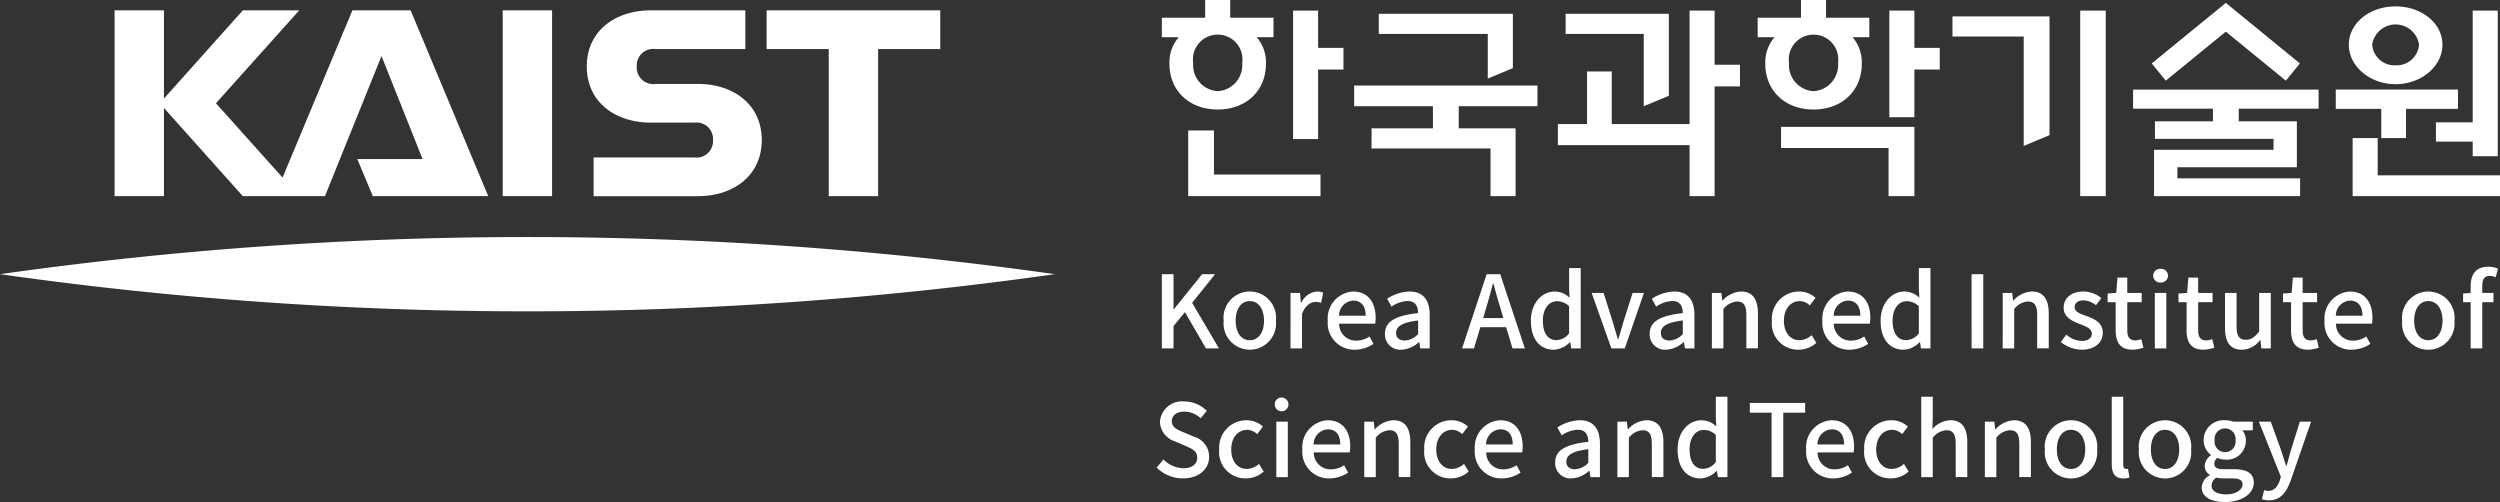 <svg xmlns="http://www.w3.org/2000/svg" viewBox="0 0 293.959 59.029"><rect x="0" y="0" width="293.959" height="59.029" fill="#333333" stroke="none"/><path d="M279.998 16.234h2.912v-3.433h6.108v-2.269h-14.37v2.269h5.35v3.433z" style="fill:#fff"/><path d="M286.426 16.65h4.322v1.713h2.945V1.246h-2.945v13.142h-4.322v2.262zM281.684 9.9c3.039 0 5.507-2.124 5.507-4.629 0-2.528-2.418-4.518-5.507-4.518s-5.5 1.99-5.5 4.518c-.004 2.501 2.464 4.629 5.5 4.629Zm0-2.221a2.623 2.623 0 0 1-2.752-2.44 2.785 2.785 0 0 1 5.506 0 2.625 2.625 0 0 1-2.754 2.436ZM279.578 20.618v-4.384h-2.947v6.829h17.328v-2.445h-14.381zM142.74 15.343h-3.027v7.72h15.555v-2.542H142.74v-5.178zM154.988 1.243h-2.943v15.109h2.943V8.176h2.981V5.628h-2.981V1.243zM225.1 1.243h-2.944v12.539h2.944V8.176h2.982V5.628H225.1V1.243zM201.611 1.243h-2.945v13.345h-9.152V8.4h-2.903v6.188h-3.431v2.474h15.486v6.001h2.945V10.156h2.981V7.608h-2.981V1.243zM244.598 1.243h3.006v21.82h-3.006zM229.578 4.299h8.377v12.86l3.035-1.267V1.931h-11.412v2.368zM250.816 12.774h9.389v1.494h-6.82v2.059h13.947v1.284h-14.049v5.454h17.17v-2.094h-14.426V19.67h14.047v-5.402h-6.834v-1.494h9.387v-2.242h-21.811v2.242zM209.422 17.405h12.642v5.658h3.036v-8.146h-15.678v2.488zM159.228 12.485h9.26v2.602h-7.215v2.368h13.989v5.608h2.947v-7.976h-6.686v-2.602h9.258v-2.432h-21.553v2.432zM219.8 2.088h-5.09V0h-2.945v2.088h-5.09v2.287h1.98A4.532 4.532 0 0 0 207.57 7.5c0 3.165 2.323 5.376 5.672 5.376s5.674-2.211 5.674-5.376a4.517 4.517 0 0 0-1.088-3.123h-.008 1.981Zm-6.559 8.63a3.069 3.069 0 0 1-2.881-3.324 2.911 2.911 0 1 1 5.764 0 3.07 3.07 0 0 1-2.882 3.324ZM149.742 2.088h-5.09V0h-2.945v2.088h-5.092v2.287h1.985a4.518 4.518 0 0 0-1.09 3.125c0 3.165 2.322 5.376 5.672 5.376s5.673-2.211 5.673-5.376a4.515 4.515 0 0 0-1.086-3.123h-.009 1.981Zm-6.56 8.63a3.071 3.071 0 0 1-2.882-3.324 2.912 2.912 0 1 1 5.765 0 3.071 3.071 0 0 1-2.883 3.324ZM162.123 1.622V3.99h12.815v5.248l2.949-1.225V1.622h-15.764z" style="fill:#fff"/><path d="M184.092 1.622V3.99h9.187v8.503l2.949-1.227V1.622h-12.136zM270.434 7.459 261.721.34l-8.711 7.119 1.652 2.027 7.059-5.765 7.058 5.765 1.655-2.027zM136.615 32.239h1.375v4.126h.037l3.319-4.126h1.529l-2.7 3.368 3.154 5.359H141.8l-2.47-4.266-1.34 1.635v2.633h-1.375ZM143.885 37.717a3.091 3.091 0 1 1 6.142 0 3.087 3.087 0 1 1-6.142 0Zm4.742 0c0-1.387-.641-2.312-1.672-2.312s-1.66.925-1.66 2.312.641 2.288 1.66 2.288 1.672-.913 1.672-2.288ZM151.746 34.444h1.115l.106 1.174H153a2.261 2.261 0 0 1 1.851-1.339 1.616 1.616 0 0 1 .735.142l-.248 1.186a1.914 1.914 0 0 0-.652-.107c-.534 0-1.176.368-1.588 1.4v4.067h-1.354ZM156.123 37.717a3.166 3.166 0 0 1 2.977-3.438c1.728 0 2.656 1.245 2.656 3.094a3.533 3.533 0 0 1-.061.687h-4.232a1.967 1.967 0 0 0 2.014 1.992 2.764 2.764 0 0 0 1.554-.485l.475.866a3.969 3.969 0 0 1-2.205.687 3.132 3.132 0 0 1-3.178-3.403Zm4.457-.593c0-1.126-.508-1.778-1.457-1.778a1.771 1.771 0 0 0-1.674 1.778ZM162.846 39.235c0-1.4 1.185-2.123 3.9-2.419-.012-.759-.283-1.423-1.242-1.423a3.59 3.59 0 0 0-1.887.664l-.51-.925a4.991 4.991 0 0 1 2.631-.853c1.625 0 2.371 1.031 2.371 2.762v3.925H167l-.121-.747h-.033a3.241 3.241 0 0 1-2.076.9 1.8 1.8 0 0 1-1.924-1.884Zm3.9.047v-1.6c-1.932.237-2.584.723-2.584 1.458 0 .64.44.9 1.02.9a2.294 2.294 0 0 0 1.564-.758ZM177.1 38.476h-3.038l-.746 2.49h-1.4l2.893-8.727h1.591l2.9 8.727h-1.459Zm-.334-1.078-.344-1.174c-.295-.95-.557-1.921-.828-2.9h-.049a71.458 71.458 0 0 1-.8 2.9l-.355 1.174ZM180.006 37.717c0-2.122 1.338-3.438 2.8-3.438a2.511 2.511 0 0 1 1.754.735l-.057-1.08v-2.418h1.361v9.45h-1.113l-.119-.735h-.037a2.73 2.73 0 0 1-1.9.889c-1.634 0-2.689-1.245-2.689-3.403ZM184.5 39.2v-3.19a2.05 2.05 0 0 0-1.438-.593c-.912 0-1.646.865-1.646 2.276 0 1.482.582 2.3 1.6 2.3a1.924 1.924 0 0 0 1.484-.793ZM187.154 34.444h1.4l1.113 3.51c.178.641.381 1.3.57 1.945h.047c.19-.641.393-1.3.568-1.945l1.116-3.51h1.332l-2.252 6.522h-1.576ZM193.973 39.235c0-1.4 1.185-2.123 3.9-2.419-.014-.759-.285-1.423-1.246-1.423a3.6 3.6 0 0 0-1.885.664l-.51-.925a4.992 4.992 0 0 1 2.633-.853c1.625 0 2.371 1.031 2.371 2.762v3.925h-1.115l-.121-.747h-.035a3.241 3.241 0 0 1-2.075.9 1.8 1.8 0 0 1-1.917-1.884Zm3.9.047v-1.6c-1.932.237-2.586.723-2.586 1.458 0 .64.439.9 1.022.9a2.3 2.3 0 0 0 1.566-.758ZM201.289 34.444h1.117l.106.9h.035a3.108 3.108 0 0 1 2.158-1.067c1.387 0 2 .925 2 2.585v4.1h-1.363V37.03c0-1.127-.334-1.577-1.1-1.577a2.223 2.223 0 0 0-1.6.888v4.625h-1.354ZM208.346 37.717a3.2 3.2 0 0 1 3.224-3.438 2.8 2.8 0 0 1 1.908.746l-.675.891a1.705 1.705 0 0 0-1.172-.511c-1.092 0-1.873.925-1.873 2.312s.746 2.288 1.836 2.288a2.232 2.232 0 0 0 1.424-.592l.556.9a3.177 3.177 0 0 1-2.111.807 3.081 3.081 0 0 1-3.117-3.403ZM214.287 37.717a3.167 3.167 0 0 1 2.975-3.438c1.732 0 2.658 1.245 2.658 3.094a3.613 3.613 0 0 1-.061.687h-4.234a1.972 1.972 0 0 0 2.018 1.992 2.768 2.768 0 0 0 1.552-.485l.475.866a3.965 3.965 0 0 1-2.207.687 3.131 3.131 0 0 1-3.176-3.403Zm4.457-.593c0-1.126-.51-1.778-1.457-1.778a1.768 1.768 0 0 0-1.672 1.778ZM221.129 37.717c0-2.122 1.34-3.438 2.8-3.438a2.516 2.516 0 0 1 1.756.735l-.059-1.08v-2.418h1.363v9.45h-1.115l-.117-.735h-.037a2.734 2.734 0 0 1-1.9.889c-1.634 0-2.691-1.245-2.691-3.403Zm4.494 1.483v-3.19a2.045 2.045 0 0 0-1.435-.593c-.913 0-1.649.865-1.649 2.276 0 1.482.582 2.3 1.6 2.3a1.917 1.917 0 0 0 1.484-.793ZM231.826 32.239h1.374v8.727h-1.373ZM235.488 34.444h1.112l.108.9h.033a3.112 3.112 0 0 1 2.158-1.067c1.389 0 2 .925 2 2.585v4.1h-1.363V37.03c0-1.127-.332-1.577-1.1-1.577a2.219 2.219 0 0 0-1.6.888v4.625h-1.354ZM242.32 40.219l.639-.877a2.889 2.889 0 0 0 1.85.746c.783 0 1.15-.379 1.15-.877 0-.592-.734-.854-1.445-1.126-.866-.332-1.864-.794-1.864-1.9s.877-1.909 2.313-1.909a3.428 3.428 0 0 1 2.123.771l-.641.842a2.439 2.439 0 0 0-1.457-.571c-.713 0-1.045.357-1.045.807 0 .558.676.771 1.387 1.032.912.344 1.92.747 1.92 1.98 0 1.091-.865 1.98-2.477 1.98a4 4 0 0 1-2.453-.898ZM248.769 38.832v-3.3h-.947v-1.02l1.008-.071.152-1.8h1.153v1.8h1.693v1.091h-1.693v3.309c0 .782.271 1.184.947 1.184a1.938 1.938 0 0 0 .7-.153l.25 1.007a4.137 4.137 0 0 1-1.281.238c-1.472.003-1.982-.91-1.982-2.285ZM253.182 32.417a.8.8 0 0 1 .865-.805.811.811 0 0 1 .877.805.82.82 0 0 1-.877.807.808.808 0 0 1-.865-.807Zm.189 2.027h1.352v6.522h-1.352ZM257.105 38.832v-3.3h-.947v-1.02l1.008-.071.154-1.8h1.149v1.8h1.695v1.091h-1.695v3.309c0 .782.271 1.184.951 1.184a1.937 1.937 0 0 0 .7-.153l.25 1.007a4.125 4.125 0 0 1-1.281.238c-1.474.003-1.984-.91-1.984-2.285ZM261.623 38.547v-4.1h1.363v3.937c0 1.127.323 1.565 1.092 1.565.6 0 1.022-.284 1.565-.971v-4.534h1.365v6.522h-1.115l-.106-.985h-.037a2.731 2.731 0 0 1-2.135 1.139c-1.387 0-1.992-.913-1.992-2.573ZM269.391 38.832v-3.3h-.948v-1.02l1.008-.071.154-1.8h1.149v1.8h1.7v1.091h-1.7v3.309c0 .782.273 1.184.949 1.184a1.929 1.929 0 0 0 .7-.153l.25 1.007a4.125 4.125 0 0 1-1.281.238c-1.472.003-1.981-.91-1.981-2.285ZM273.328 37.717a3.167 3.167 0 0 1 2.977-3.438c1.73 0 2.656 1.245 2.656 3.094a3.477 3.477 0 0 1-.059.687h-4.234a1.97 1.97 0 0 0 2.016 1.992 2.763 2.763 0 0 0 1.552-.485l.475.866a3.965 3.965 0 0 1-2.207.687 3.132 3.132 0 0 1-3.176-3.403Zm4.459-.593c0-1.126-.512-1.778-1.459-1.778a1.769 1.769 0 0 0-1.672 1.778ZM282.457 37.717a3.092 3.092 0 1 1 6.145 0 3.089 3.089 0 1 1-6.145 0Zm4.746 0c0-1.387-.642-2.312-1.674-2.312s-1.66.925-1.66 2.312.641 2.288 1.66 2.288 1.671-.913 1.671-2.288ZM293.451 32.607a1.782 1.782 0 0 0-.713-.166c-.58 0-.865.379-.865 1.173v.83h1.316v1.091h-1.316v5.431h-1.363v-5.431h-.889v-1.02l.889-.071v-.817c0-1.339.605-2.264 2.064-2.264a2.961 2.961 0 0 1 1.149.224ZM136 54.975l.805-.949a3.39 3.39 0 0 0 2.324 1.032c1.055 0 1.646-.5 1.646-1.234 0-.794-.591-1.043-1.4-1.4l-1.209-.523a2.508 2.508 0 0 1-1.777-2.287 2.593 2.593 0 0 1 2.869-2.408 3.734 3.734 0 0 1 2.642 1.1l-.722.878a2.781 2.781 0 0 0-1.92-.783c-.889 0-1.471.426-1.471 1.127 0 .747.7 1.03 1.41 1.315l1.2.51a2.437 2.437 0 0 1 1.78 2.359c0 1.4-1.164 2.537-3.073 2.537A4.348 4.348 0 0 1 136 54.975ZM143.363 52.852a3.2 3.2 0 0 1 3.225-3.438 2.8 2.8 0 0 1 1.908.746l-.676.89a1.7 1.7 0 0 0-1.174-.509c-1.089 0-1.873.924-1.873 2.311s.748 2.289 1.838 2.289a2.219 2.219 0 0 0 1.422-.594l.559.9a3.178 3.178 0 0 1-2.11.806 3.082 3.082 0 0 1-3.119-3.401ZM149.885 47.552a.8.8 0 0 1 .865-.806.808.808 0 1 1-.865.806Zm.189 2.029h1.352V56.1h-1.352ZM153.135 52.852a3.165 3.165 0 0 1 2.974-3.438c1.731 0 2.657 1.246 2.657 3.094a3.552 3.552 0 0 1-.061.688h-4.232a1.97 1.97 0 0 0 2.017 1.992 2.755 2.755 0 0 0 1.551-.486l.475.865a3.947 3.947 0 0 1-2.2.687 3.131 3.131 0 0 1-3.181-3.402Zm4.457-.592c0-1.127-.51-1.779-1.457-1.779a1.768 1.768 0 0 0-1.674 1.779ZM160.414 49.581h1.115l.106.9h.037a3.1 3.1 0 0 1 2.158-1.067c1.387 0 2 .925 2 2.584v4.1h-1.363v-3.934c0-1.126-.332-1.577-1.1-1.577a2.225 2.225 0 0 0-1.6.889V56.1h-1.352ZM167.471 52.852a3.2 3.2 0 0 1 3.224-3.438 2.814 2.814 0 0 1 1.91.746l-.677.89a1.712 1.712 0 0 0-1.174-.509c-1.09 0-1.873.924-1.873 2.311s.748 2.289 1.838 2.289a2.223 2.223 0 0 0 1.422-.594l.558.9a3.176 3.176 0 0 1-2.111.806 3.081 3.081 0 0 1-3.117-3.401ZM173.412 52.852a3.167 3.167 0 0 1 2.975-3.438c1.732 0 2.656 1.246 2.656 3.094a3.574 3.574 0 0 1-.059.688h-4.232a1.97 1.97 0 0 0 2.014 1.992 2.762 2.762 0 0 0 1.554-.486l.475.865a3.955 3.955 0 0 1-2.207.687 3.131 3.131 0 0 1-3.176-3.402Zm4.457-.592c0-1.127-.51-1.779-1.459-1.779a1.769 1.769 0 0 0-1.67 1.779ZM182.861 54.369c0-1.4 1.188-2.122 3.9-2.419-.01-.757-.284-1.422-1.244-1.422a3.57 3.57 0 0 0-1.883.665l-.512-.925a4.984 4.984 0 0 1 2.633-.854c1.623 0 2.371 1.032 2.371 2.763V56.1h-1.115l-.119-.748h-.036a3.233 3.233 0 0 1-2.076.9 1.8 1.8 0 0 1-1.919-1.883Zm3.9.048v-1.6c-1.93.238-2.584.724-2.584 1.459 0 .64.439.9 1.021.9a2.293 2.293 0 0 0 1.564-.759ZM190.178 49.581h1.115l.1.9h.038a3.1 3.1 0 0 1 2.158-1.067c1.386 0 2 .925 2 2.584v4.1h-1.362v-3.934c0-1.126-.332-1.577-1.1-1.577a2.235 2.235 0 0 0-1.6.889V56.1h-1.351ZM197.258 52.852c0-2.122 1.34-3.438 2.8-3.438a2.515 2.515 0 0 1 1.754.735l-.059-1.079v-2.419h1.363V56.1H202l-.119-.735h-.035a2.734 2.734 0 0 1-1.9.888c-1.634.001-2.688-1.242-2.688-3.401Zm4.494 1.482v-3.189a2.044 2.044 0 0 0-1.434-.593c-.916 0-1.65.865-1.65 2.276 0 1.483.58 2.3 1.6 2.3a1.92 1.92 0 0 0 1.484-.794ZM208.309 48.525h-2.561v-1.15h6.508v1.15h-2.57V56.1h-1.377ZM212.377 52.852a3.165 3.165 0 0 1 2.976-3.438c1.731 0 2.655 1.246 2.655 3.094a3.42 3.42 0 0 1-.059.688h-4.232a1.968 1.968 0 0 0 2.013 1.992 2.766 2.766 0 0 0 1.555-.486l.475.865a3.953 3.953 0 0 1-2.2.687 3.131 3.131 0 0 1-3.183-3.402Zm4.459-.592c0-1.127-.512-1.779-1.461-1.779a1.769 1.769 0 0 0-1.67 1.779ZM219.2 52.852a3.2 3.2 0 0 1 3.225-3.438 2.808 2.808 0 0 1 1.91.746l-.676.89a1.713 1.713 0 0 0-1.176-.509c-1.089 0-1.873.924-1.873 2.311s.748 2.289 1.838 2.289a2.231 2.231 0 0 0 1.424-.594l.557.9a3.17 3.17 0 0 1-2.11.806 3.082 3.082 0 0 1-3.119-3.401ZM225.906 46.651h1.352v2.5l-.047 1.294a3.034 3.034 0 0 1 2.111-1.032c1.387 0 2 .925 2 2.584v4.1h-1.363v-3.933c0-1.126-.332-1.577-1.1-1.577a2.232 2.232 0 0 0-1.6.889V56.1h-1.352ZM233.389 49.581h1.111l.107.9h.035a3.108 3.108 0 0 1 2.157-1.067c1.388 0 2 .925 2 2.584v4.1h-1.362v-3.934c0-1.126-.334-1.577-1.1-1.577a2.232 2.232 0 0 0-1.6.889V56.1h-1.351ZM240.445 52.852a3.091 3.091 0 1 1 6.143 0 3.088 3.088 0 1 1-6.143 0Zm4.743 0c0-1.387-.641-2.311-1.672-2.311s-1.661.924-1.661 2.311.641 2.289 1.661 2.289 1.672-.914 1.672-2.289ZM248.307 54.571v-7.92h1.349v7.992c0 .368.168.5.334.5a.96.96 0 0 0 .227-.024l.176 1.031a2.2 2.2 0 0 1-.737.106c-.982-.002-1.349-.629-1.349-1.685ZM251.5 52.852a3.09 3.09 0 1 1 6.141 0 3.087 3.087 0 1 1-6.141 0Zm4.74 0c0-1.387-.64-2.311-1.672-2.311s-1.658.924-1.658 2.311.639 2.289 1.658 2.289 1.67-.914 1.67-2.289ZM258.885 57.31a1.72 1.72 0 0 1 .947-1.422v-.06a1.2 1.2 0 0 1-.592-1.079 1.607 1.607 0 0 1 .723-1.209v-.048a2.227 2.227 0 0 1-.854-1.731 2.353 2.353 0 0 1 2.528-2.347 2.7 2.7 0 0 1 .947.167h2.31V50.6h-1.244a1.754 1.754 0 0 1 .426 1.2 2.227 2.227 0 0 1-2.439 2.242 2.264 2.264 0 0 1-.916-.2.865.865 0 0 0-.354.687c0 .392.26.641 1.09.641h1.2c1.541 0 2.348.474 2.348 1.589 0 1.256-1.328 2.276-3.414 2.276-1.57-.006-2.706-.587-2.706-1.725Zm4.8-.343c0-.547-.426-.713-1.221-.713h-.985a4.173 4.173 0 0 1-.877-.094 1.178 1.178 0 0 0-.558.948c0 .641.666 1.02 1.744 1.02 1.138 0 1.898-.557 1.898-1.161Zm-.819-5.206a1.241 1.241 0 1 0-2.465 0 1.243 1.243 0 1 0 2.465 0ZM269.353 56.492c-.509 1.4-1.2 2.336-2.572 2.336a2.345 2.345 0 0 1-.818-.13l.262-1.068a1.735 1.735 0 0 0 .474.095c.709 0 1.127-.521 1.363-1.221l.131-.45-2.586-6.473h1.4l1.209 3.354c.189.582.39 1.234.594 1.838h.056l.51-1.838 1.045-3.354h1.328ZM59.111 1.218h5.805v21.847h-5.805zM90.144 1.218V5.77h7.303v17.295h5.805V5.77h7.305V1.218H90.144zM82.057 9.867h-4.971a1.945 1.945 0 0 1-2.215-2.049 1.944 1.944 0 0 1 2.215-2.048h10.553V1.218H76.516c-4.153 0-7.52 2.4-7.52 6.6s3.367 6.6 7.52 6.6h5.109a1.945 1.945 0 0 1 2.215 2.047 1.945 1.945 0 0 1-2.215 2.049H69.8v4.553h12.257c4.152 0 7.515-2.392 7.515-6.6s-3.363-6.6-7.515-6.6ZM41.436 1.218l-8.211 19.658-7.831-8.735 9.792-10.923h-6.633L19.277 11.59V1.218h-5.804v21.847h5.804V12.694l9.276 10.371h9.658L44.859 6.59l4.83 12.112h-7.677l1.824 4.363H57.41L48.285 1.218h-6.849zM0 32.239a440.691 440.691 0 0 0 62.012 4.369 440.652 440.652 0 0 0 62.013-4.369A442.38 442.38 0 0 0 0 32.239Z" style="fill:#fff"/></svg>